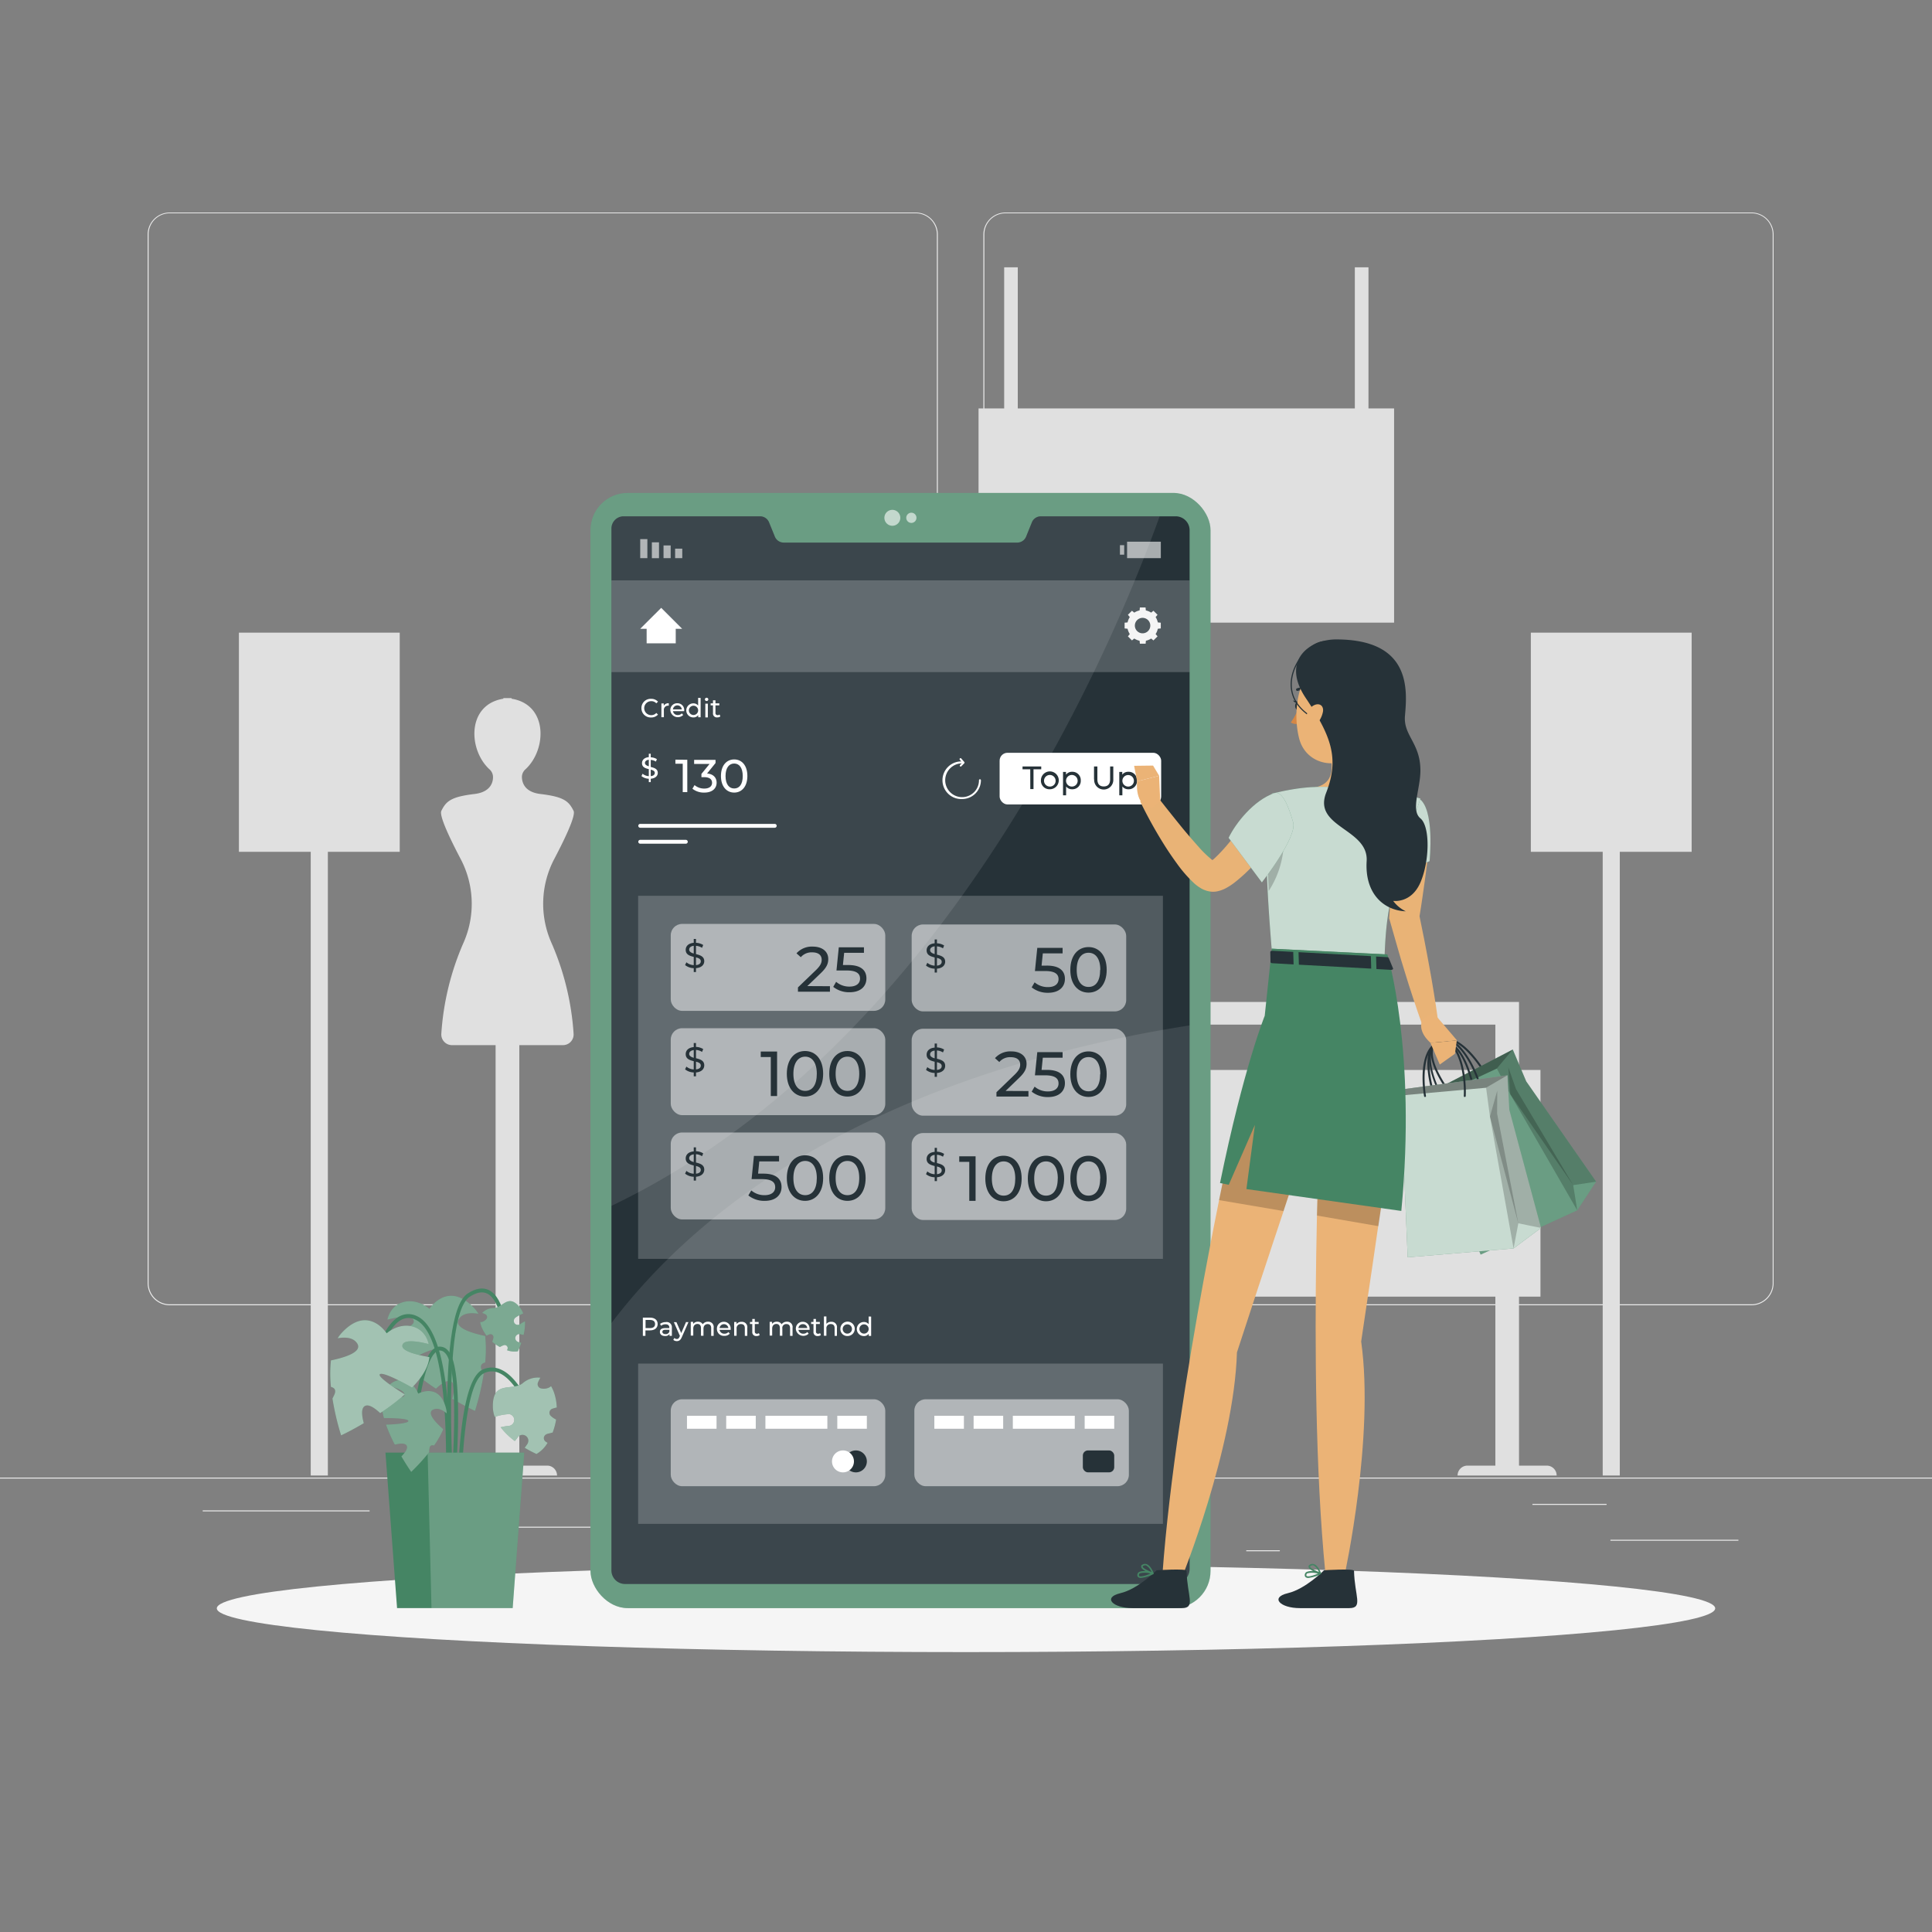 <svg xmlns="http://www.w3.org/2000/svg" viewBox="0 0 500 500"><rect x="0" y="0" width="500" height="500" fill="#808080" stroke="none"/><g id="freepik--background-complete--inject-17"><rect y="382.4" width="500" height="0.25" style="fill:#ebebeb"></rect><rect x="416.78" y="398.49" width="33.12" height="0.25" style="fill:#ebebeb"></rect><rect x="322.53" y="401.21" width="8.69" height="0.25" style="fill:#ebebeb"></rect><rect x="396.59" y="389.21" width="19.19" height="0.25" style="fill:#ebebeb"></rect><rect x="52.46" y="390.89" width="43.19" height="0.25" style="fill:#ebebeb"></rect><rect x="104.56" y="390.89" width="6.33" height="0.25" style="fill:#ebebeb"></rect><rect x="131.47" y="395.11" width="93.68" height="0.25" style="fill:#ebebeb"></rect><path d="M237,337.8H43.91a5.71,5.71,0,0,1-5.7-5.71V60.66A5.71,5.71,0,0,1,43.91,55H237a5.71,5.71,0,0,1,5.71,5.71V332.09A5.71,5.71,0,0,1,237,337.8ZM43.91,55.2a5.46,5.46,0,0,0-5.45,5.46V332.09a5.46,5.46,0,0,0,5.45,5.46H237a5.47,5.47,0,0,0,5.46-5.46V60.66A5.47,5.47,0,0,0,237,55.2Z" style="fill:#ebebeb"></path><path d="M453.31,337.8H260.21a5.72,5.72,0,0,1-5.71-5.71V60.66A5.72,5.72,0,0,1,260.21,55h193.1A5.71,5.71,0,0,1,459,60.66V332.09A5.71,5.71,0,0,1,453.31,337.8ZM260.21,55.2a5.47,5.47,0,0,0-5.46,5.46V332.09a5.47,5.47,0,0,0,5.46,5.46h193.1a5.47,5.47,0,0,0,5.46-5.46V60.66a5.47,5.47,0,0,0-5.46-5.46Z" style="fill:#ebebeb"></path><polygon points="103.45 163.73 61.83 163.73 61.83 220.45 80.42 220.45 80.42 381.86 84.85 381.86 84.85 220.45 103.45 220.45 103.45 163.73" style="fill:#e0e0e0"></polygon><path d="M143.44,222.31c2.9-5.52,5.6-11.25,5-12.46-1.22-2.46-2.44-3.64-8.55-4.36-4-.47-4.77-2.8-4.82-4.36a2.67,2.67,0,0,1,.88-2c5.6-5.1,5.91-16.79-3.56-18.3v-.16c-.31,0-.61,0-.91,0h-.3c-.3,0-.6,0-.91,0v.16c-9.47,1.51-9.16,13.2-3.56,18.3a2.67,2.67,0,0,1,.88,2c0,1.56-.82,3.89-4.82,4.36-6.11.72-7.33,1.9-8.55,4.36-.6,1.21,2.1,6.94,5,12.46a24.9,24.9,0,0,1,.82,21.48,69.86,69.86,0,0,0-5.83,23.81,2.76,2.76,0,0,0,2.77,2.88h11.28V379.3h-7.19a2.56,2.56,0,0,0-2.55,2.56h25.64a2.56,2.56,0,0,0-2.55-2.56H134.4V270.48h11.28a2.76,2.76,0,0,0,2.77-2.88,69.86,69.86,0,0,0-5.83-23.81A24.9,24.9,0,0,1,143.44,222.31Z" style="fill:#e0e0e0"></path><path d="M379.78,379.3a2.56,2.56,0,0,0-2.56,2.56h25.64a2.56,2.56,0,0,0-2.55-2.56h-7.19V335.57h5.55V276.91h-5.55v-17.6H224.91v17.6h-3.86v58.66h3.86V379.3h-7.18a2.56,2.56,0,0,0-2.56,2.56h25.64a2.56,2.56,0,0,0-2.55-2.56h-7.19V335.57H387V379.3ZM231.07,276.91V265.18H387v11.73Z" style="fill:#e0e0e0"></path><polygon points="437.8 163.73 396.18 163.73 396.18 220.45 414.78 220.45 414.78 381.86 419.2 381.86 419.2 220.45 437.8 220.45 437.8 163.73" style="fill:#e0e0e0"></polygon><polygon points="354.16 105.7 354.16 69.18 350.63 69.18 350.63 105.7 263.4 105.7 263.4 69.18 259.88 69.18 259.88 105.7 253.25 105.7 253.25 161.14 360.79 161.14 360.79 105.7 354.16 105.7" style="fill:#e0e0e0"></polygon></g><g id="freepik--Shadow--inject-17"><ellipse id="freepik--path--inject-17" cx="250" cy="416.24" rx="193.89" ry="11.32" style="fill:#f5f5f5"></ellipse></g><g id="freepik--Plant--inject-17"><path d="M107.08,341.89c.21,1.47-3.77,2.44-7,3,.26,2.67,2,5.37,4.49,7.89,3.09-1.74,7.49-4,8.3-3.48s-3.62,3.53-6.44,5.25a58,58,0,0,0,6.39,4.84c1.38-1.3,3-2.43,4-1.82s.73,2.64.24,4.42c3.36,2,5.87,3.15,5.87,3.15a67.5,67.5,0,0,0,2.24-9.53c-.17-.33-.34-.67-.49-1-.54-1.25,0-1.78.88-2a32.82,32.82,0,0,0,0-6.86c-3.79-.8-8.41-2.27-6.68-4.55,1-1.38,2.95-1.53,4.94-1.19a8.61,8.61,0,0,0-.94-1.28c-6.91-7.61-11.74,0-11.74,0-4-3.34-9.66-2.44-10.88,2.79C102.51,340.94,106.83,340.08,107.08,341.89Z" style="fill:#458564"></path><path d="M107.08,341.89c.21,1.47-3.77,2.44-7,3,.26,2.67,2,5.37,4.49,7.89,3.09-1.74,7.49-4,8.3-3.48s-3.62,3.53-6.44,5.25a58,58,0,0,0,6.39,4.84c1.38-1.3,3-2.43,4-1.82s.73,2.64.24,4.42c3.36,2,5.87,3.15,5.87,3.15a67.5,67.5,0,0,0,2.24-9.53c-.17-.33-.34-.67-.49-1-.54-1.25,0-1.78.88-2a32.82,32.82,0,0,0,0-6.86c-3.79-.8-8.41-2.27-6.68-4.55,1-1.38,2.95-1.53,4.94-1.19a8.61,8.61,0,0,0-.94-1.28c-6.91-7.61-11.74,0-11.74,0-4-3.34-9.66-2.44-10.88,2.79C102.51,340.94,106.83,340.08,107.08,341.89Z" style="fill:#fff;opacity:0.3;isolation:isolate"></path><path d="M115.71,397.88l-1-.08c.05-.52,4.1-51.53-7.35-56.34a3.88,3.88,0,0,0-3.47.09c-4.14,2.15-6.12,11.08-6.14,11.17l-1-.21c.09-.39,2.11-9.48,6.66-11.85a4.88,4.88,0,0,1,4.32-.12C119.86,345.63,115.89,395.75,115.71,397.88Z" style="fill:#458564"></path><path d="M117.15,396.77c-.2-2.29-4.87-56.27,3.87-62,2.09-1.38,4-1.67,5.55-.87,4.12,2.08,4.67,10.91,4.69,11.29l-1,.05c0-.08-.53-8.62-4.15-10.45-1.24-.62-2.77-.35-4.55.81-8.24,5.41-3.46,60.52-3.41,61.07Z" style="fill:#458564"></path><path d="M118.47,401.14c-.07-1.76-1.51-43.08,6.45-46.69a5.55,5.55,0,0,1,4.73,0c5.46,2.4,8.83,12.58,9,13l-1,.31c0-.1-3.37-10.18-8.42-12.4a4.56,4.56,0,0,0-3.92,0c-6.1,2.77-6.3,34-5.86,45.74Z" style="fill:#458564"></path><path d="M116.44,399.25l-1-.12c1.4-12.29,4.08-45.06-.3-49a1.72,1.72,0,0,0-1.79-.55c-2.93,1.13-4.72,11.78-5.16,15.79l-1-.11c.17-1.53,1.77-15.07,5.8-16.61a2.64,2.64,0,0,1,2.82.74C121.48,354.47,116.65,397.42,116.44,399.25Z" style="fill:#458564"></path><polygon points="99.76 375.94 135.68 375.94 132.68 416.18 102.76 416.18 99.76 375.94" style="fill:#458564"></polygon><polygon points="110.67 375.94 111.67 416.18 132.68 416.18 135.68 375.94 110.67 375.94" style="fill:#fff;opacity:0.2;isolation:isolate"></polygon><path d="M104.65,361.17c-.38,1-3.17.21-5.36-.57-.75,1.73-.58,4,.07,6.4,2.5,0,6,.08,6.31.7s-3.44.94-5.77,1a40.53,40.53,0,0,0,2.28,5.17c1.3-.32,2.68-.46,3.07.25s-.45,1.87-1.37,2.8c1.4,2.36,2.54,4,2.54,4a49.35,49.35,0,0,0,4.65-5.11c0-.27,0-.53.05-.81.1-.95.6-1.1,1.21-.9a22.78,22.78,0,0,0,2.39-4.22c-2.07-1.79-4.41-4.29-2.56-5.1,1.11-.49,2.34.07,3.45,1a5.81,5.81,0,0,0-.14-1.11c-1.65-7.07-7.24-4-7.24-4-1.33-3.44-5.12-4.82-7.67-2C102.15,359,105.11,360,104.65,361.17Z" style="fill:#458564"></path><path d="M104.65,361.17c-.38,1-3.17.21-5.36-.57-.75,1.73-.58,4,.07,6.4,2.5,0,6,.08,6.31.7s-3.44.94-5.77,1a40.53,40.53,0,0,0,2.28,5.17c1.3-.32,2.68-.46,3.07.25s-.45,1.87-1.37,2.8c1.4,2.36,2.54,4,2.54,4a49.35,49.35,0,0,0,4.65-5.11c0-.27,0-.53.05-.81.1-.95.6-1.1,1.21-.9a22.78,22.78,0,0,0,2.39-4.22c-2.07-1.79-4.41-4.29-2.56-5.1,1.11-.49,2.34.07,3.45,1a5.81,5.81,0,0,0-.14-1.11c-1.65-7.07-7.24-4-7.24-4-1.33-3.44-5.12-4.82-7.67-2C102.15,359,105.11,360,104.65,361.17Z" style="fill:#fff;opacity:0.3;isolation:isolate"></path><path d="M131.32,366a13.49,13.49,0,0,0-3.28.69,7.64,7.64,0,0,1-.48-2.38c-.23-7.25,5-4.19,7.7-6.32a5.93,5.93,0,0,1,4.58-1.44,11,11,0,0,0-.62,1.24,1.14,1.14,0,0,0,.88,1.55,3.26,3.26,0,0,0,2-.24,3.71,3.71,0,0,0,.52-.36,10,10,0,0,1,1,2.42,13.52,13.52,0,0,1,.47,3.1,10.37,10.37,0,0,0-1.21.34,1.12,1.12,0,0,0-.45,1.72,4.92,4.92,0,0,0,1.49,1.05,16.82,16.82,0,0,1-.91,3.4c-.12,0-.25,0-.37.06s-.52.12-.78.19a2.32,2.32,0,0,0-.44.16,1.15,1.15,0,0,0-.67.88,1.13,1.13,0,0,0,.42,1,6.1,6.1,0,0,0,.54.34,7.93,7.93,0,0,1-2.87,2.89,31.08,31.08,0,0,1-3.05-1.61c.22-.29.43-.58.63-.88a1.67,1.67,0,0,0,.31-1.14,1.54,1.54,0,0,0-.58-1,1.57,1.57,0,0,0-1.14-.31,1.53,1.53,0,0,0-1,.59c-.25.36-.51.69-.77,1a18.88,18.88,0,0,1-3.68-3.58l.11,0a11.74,11.74,0,0,1,2-.34,1.54,1.54,0,1,0-.4-3.05Z" style="fill:#458564"></path><path d="M131.32,366a13.49,13.49,0,0,0-3.28.69,7.64,7.64,0,0,1-.48-2.38c-.23-7.25,5-4.19,7.7-6.32a5.93,5.93,0,0,1,4.58-1.44,11,11,0,0,0-.62,1.24,1.14,1.14,0,0,0,.88,1.55,3.26,3.26,0,0,0,2-.24,3.71,3.71,0,0,0,.52-.36,10,10,0,0,1,1,2.42,13.52,13.52,0,0,1,.47,3.1,10.37,10.37,0,0,0-1.21.34,1.12,1.12,0,0,0-.45,1.72,4.92,4.92,0,0,0,1.49,1.05,16.82,16.82,0,0,1-.91,3.4c-.12,0-.25,0-.37.06s-.52.12-.78.19a2.32,2.32,0,0,0-.44.16,1.15,1.15,0,0,0-.67.88,1.13,1.13,0,0,0,.42,1,6.1,6.1,0,0,0,.54.34,7.93,7.93,0,0,1-2.87,2.89,31.08,31.08,0,0,1-3.05-1.61c.22-.29.43-.58.63-.88a1.67,1.67,0,0,0,.31-1.14,1.54,1.54,0,0,0-.58-1,1.57,1.57,0,0,0-1.14-.31,1.53,1.53,0,0,0-1,.59c-.25.36-.51.69-.77,1a18.88,18.88,0,0,1-3.68-3.58l.11,0a11.74,11.74,0,0,1,2-.34,1.54,1.54,0,1,0-.4-3.05Z" style="fill:#fff;opacity:0.5;isolation:isolate"></path><path d="M133.4,341a9.39,9.39,0,0,1,2-1.07,5.37,5.37,0,0,0-.79-1.47c-3.06-3.9-4.45,0-6.82.06a4.09,4.09,0,0,0-3,1.26,6.74,6.74,0,0,1,.87.38.79.79,0,0,1,.22,1.2,2.29,2.29,0,0,1-1.18.77,3,3,0,0,1-.43,0,6.76,6.76,0,0,0,.54,1.71,10,10,0,0,0,1.11,1.83,7.91,7.91,0,0,1,.79-.35.77.77,0,0,1,1,.7,3.5,3.5,0,0,1-.33,1.21,11.13,11.13,0,0,0,2,1.38l.22-.13c.16-.09.33-.17.49-.24l.3-.11a.76.76,0,0,1,.74.17.75.75,0,0,1,.24.73,2.47,2.47,0,0,1-.14.41,5.51,5.51,0,0,0,2.78.27,22.05,22.05,0,0,0,.9-2.19l-.72-.18a1.18,1.18,0,0,1-.66-.47,1,1,0,0,1-.15-.79,1.09,1.09,0,0,1,.47-.66,1,1,0,0,1,.79-.14l.86.21a13.14,13.14,0,0,0,.37-3.5l-.08,0a10,10,0,0,0-1.22.72,1.05,1.05,0,0,1-1.45-.32A1.08,1.08,0,0,1,133.4,341Z" style="fill:#458564"></path><path d="M133.4,341a9.39,9.39,0,0,1,2-1.07,5.37,5.37,0,0,0-.79-1.47c-3.06-3.9-4.45,0-6.82.06a4.09,4.09,0,0,0-3,1.26,6.74,6.74,0,0,1,.87.38.79.79,0,0,1,.22,1.2,2.29,2.29,0,0,1-1.18.77,3,3,0,0,1-.43,0,6.76,6.76,0,0,0,.54,1.71,10,10,0,0,0,1.11,1.83,7.91,7.91,0,0,1,.79-.35.77.77,0,0,1,1,.7,3.5,3.5,0,0,1-.33,1.21,11.13,11.13,0,0,0,2,1.38l.22-.13c.16-.09.33-.17.49-.24l.3-.11a.76.76,0,0,1,.74.17.75.75,0,0,1,.24.73,2.47,2.47,0,0,1-.14.41,5.51,5.51,0,0,0,2.78.27,22.05,22.05,0,0,0,.9-2.19l-.72-.18a1.18,1.18,0,0,1-.66-.47,1,1,0,0,1-.15-.79,1.09,1.09,0,0,1,.47-.66,1,1,0,0,1,.79-.14l.86.21a13.14,13.14,0,0,0,.37-3.5l-.08,0a10,10,0,0,0-1.22.72,1.05,1.05,0,0,1-1.45-.32A1.08,1.08,0,0,1,133.4,341Z" style="fill:#fff;opacity:0.3;isolation:isolate"></path><path d="M104.13,348.22c-.21,1.47,3.77,2.43,7,3-.26,2.67-2,5.36-4.49,7.88-3.09-1.74-7.49-4-8.3-3.47s3.62,3.53,6.44,5.24a57.06,57.06,0,0,1-6.39,4.84c-1.38-1.29-3-2.43-4-1.81s-.73,2.63-.24,4.42c-3.36,2-5.87,3.15-5.87,3.15a67.94,67.94,0,0,1-2.24-9.53c.17-.34.34-.68.49-1,.54-1.25,0-1.79-.88-2a32.91,32.91,0,0,1,0-6.87c3.8-.79,8.41-2.27,6.68-4.55-1-1.37-3-1.53-4.94-1.18a8.61,8.61,0,0,1,.94-1.28c6.92-7.62,11.74,0,11.74,0,4-3.35,9.66-2.44,10.88,2.79C108.7,347.26,104.39,346.4,104.13,348.22Z" style="fill:#458564"></path><path d="M104.13,348.22c-.21,1.47,3.77,2.43,7,3-.26,2.67-2,5.36-4.49,7.88-3.09-1.74-7.49-4-8.3-3.47s3.62,3.53,6.44,5.24a57.06,57.06,0,0,1-6.39,4.84c-1.38-1.29-3-2.43-4-1.81s-.73,2.63-.24,4.42c-3.36,2-5.87,3.15-5.87,3.15a67.94,67.94,0,0,1-2.24-9.53c.17-.34.34-.68.49-1,.54-1.25,0-1.79-.88-2a32.91,32.91,0,0,1,0-6.87c3.8-.79,8.41-2.27,6.68-4.55-1-1.37-3-1.53-4.94-1.18a8.61,8.61,0,0,1,.94-1.28c6.92-7.62,11.74,0,11.74,0,4-3.35,9.66-2.44,10.88,2.79C108.7,347.26,104.39,346.4,104.13,348.22Z" style="fill:#fff;opacity:0.5;isolation:isolate"></path></g><g id="freepik--Device--inject-17"><rect x="152.82" y="127.57" width="160.46" height="288.61" rx="9.61" style="fill:#458564"></rect><rect x="152.82" y="127.57" width="160.46" height="288.61" rx="9.61" style="fill:#fff;opacity:0.2;isolation:isolate"></rect><path d="M307.87,137.24V406a3.94,3.94,0,0,1-4,3.93H161.8a3.51,3.51,0,0,1-3.56-3.6V136.92a3.17,3.17,0,0,1,3-3.3h35.52a2.51,2.51,0,0,1,2.29,1.6l1.47,3.62a2.48,2.48,0,0,0,2.28,1.58h60.48a2.47,2.47,0,0,0,2.28-1.56l1.47-3.64a2.51,2.51,0,0,1,2.29-1.6h35A3.6,3.6,0,0,1,307.87,137.24Z" style="fill:#263238"></path><path d="M300.12,133.62C286.88,170.29,243.81,271,158.24,312.08V136.92a3.17,3.17,0,0,1,3-3.3h35.52a2.51,2.51,0,0,1,2.29,1.6l1.47,3.62a2.48,2.48,0,0,0,2.28,1.58h60.48a2.47,2.47,0,0,0,2.28-1.56l1.47-3.64a2.51,2.51,0,0,1,2.29-1.6Z" style="fill:#fff;opacity:0.1"></path><path d="M307.87,265.38V406a3.94,3.94,0,0,1-4,3.93H161.8a3.51,3.51,0,0,1-3.56-3.6V342.41C197.77,290.37,265.7,271.93,307.87,265.38Z" style="fill:#fff;opacity:0.1"></path><path d="M233,134a2.06,2.06,0,1,1-2.06-2.05A2.06,2.06,0,0,1,233,134Z" style="fill:#fff;opacity:0.6;isolation:isolate"></path><path d="M237.18,134a1.32,1.32,0,1,1-1.31-1.31A1.32,1.32,0,0,1,237.18,134Z" style="fill:#fff;opacity:0.6;isolation:isolate"></path><rect x="174.73" y="141.99" width="1.85" height="2.46" transform="translate(351.3 286.44) rotate(180)" style="fill:#fff;opacity:0.6;isolation:isolate"></rect><rect x="171.71" y="141.17" width="1.85" height="3.29" transform="translate(345.28 285.62) rotate(180)" style="fill:#fff;opacity:0.6;isolation:isolate"></rect><rect x="168.7" y="140.34" width="1.85" height="4.11" transform="translate(339.25 284.8) rotate(180)" style="fill:#fff;opacity:0.6;isolation:isolate"></rect><rect x="165.69" y="139.52" width="1.85" height="4.93" transform="translate(333.23 283.97) rotate(180)" style="fill:#fff;opacity:0.6;isolation:isolate"></rect><rect x="289.84" y="141.09" width="1.1" height="2.46" style="fill:#fff;opacity:0.6;isolation:isolate"></rect><rect x="291.68" y="140.19" width="8.73" height="4.26" transform="translate(592.1 284.64) rotate(180)" style="fill:#fff;opacity:0.6;isolation:isolate"></rect><path d="M166,183.27a2.38,2.38,0,0,1,2.5-2.41,2.34,2.34,0,0,1,1.79.73l-.44.43a1.7,1.7,0,0,0-1.32-.56,1.81,1.81,0,1,0,0,3.62,1.71,1.71,0,0,0,1.32-.57l.44.43a2.35,2.35,0,0,1-1.8.74A2.39,2.39,0,0,1,166,183.27Z" style="fill:#fff"></path><path d="M173.08,182v.63h-.14a1.07,1.07,0,0,0-1.13,1.21v1.77h-.64v-3.56h.61v.59A1.38,1.38,0,0,1,173.08,182Z" style="fill:#fff"></path><path d="M177.05,184.05h-2.89a1.21,1.21,0,0,0,1.29,1,1.32,1.32,0,0,0,1-.43l.36.41a1.95,1.95,0,0,1-3.33-1.24A1.75,1.75,0,0,1,175.3,182a1.73,1.73,0,0,1,1.77,1.84A1.37,1.37,0,0,1,177.05,184.05Zm-2.89-.46h2.29a1.15,1.15,0,0,0-2.29,0Z" style="fill:#fff"></path><path d="M181.32,180.63v5h-.62v-.56a1.5,1.5,0,0,1-1.27.6,1.82,1.82,0,0,1,0-3.64,1.53,1.53,0,0,1,1.25.57v-2Zm-.64,3.21a1.2,1.2,0,1,0-2.4,0,1.2,1.2,0,1,0,2.4,0Z" style="fill:#fff"></path><path d="M182.43,181a.43.43,0,0,1,.44-.42.42.42,0,0,1,.44.41.43.43,0,0,1-.44.43A.42.42,0,0,1,182.43,181Zm.11,1.11h.65v3.56h-.65Z" style="fill:#fff"></path><path d="M186.43,185.41a1.22,1.22,0,0,1-.78.25,1,1,0,0,1-1.13-1.11v-2h-.61v-.53h.61v-.78h.64v.78h1v.53h-1v1.93a.53.53,0,0,0,.56.6.78.78,0,0,0,.5-.17Z" style="fill:#fff"></path><rect x="258.7" y="194.82" width="41.81" height="13.37" rx="2.04" style="fill:#fff"></rect><path d="M266.63,199.09h-2v-.73h4.84v.73h-2v5.12h-.83Z" style="fill:#263238"></path><path d="M269.39,202a2.31,2.31,0,1,1,2.31,2.26A2.2,2.2,0,0,1,269.39,202Zm3.8,0a1.5,1.5,0,1,0-1.49,1.56A1.46,1.46,0,0,0,273.19,202Z" style="fill:#263238"></path><path d="M279.7,202a2.15,2.15,0,0,1-2.24,2.26,1.89,1.89,0,0,1-1.55-.72v2.29h-.8v-6.05h.77v.7a1.9,1.9,0,0,1,1.58-.74A2.15,2.15,0,0,1,279.7,202Zm-.81,0a1.5,1.5,0,1,0-1.5,1.56A1.47,1.47,0,0,0,278.89,202Z" style="fill:#263238"></path><path d="M283.13,201.69v-3.33H284v3.29c0,1.3.6,1.88,1.65,1.88s1.65-.58,1.65-1.88v-3.29h.82v3.33a2.48,2.48,0,1,1-4.95,0Z" style="fill:#263238"></path><path d="M294.26,202a2.15,2.15,0,0,1-2.24,2.26,1.89,1.89,0,0,1-1.55-.72v2.29h-.8v-6.05h.77v.7a1.9,1.9,0,0,1,1.58-.74A2.15,2.15,0,0,1,294.26,202Zm-.81,0a1.49,1.49,0,1,0-1.5,1.56A1.47,1.47,0,0,0,293.45,202Z" style="fill:#263238"></path><path d="M200.5,214.22H165.69a.5.5,0,0,1-.5-.5.5.5,0,0,1,.5-.5H200.5a.5.5,0,0,1,.5.5A.5.5,0,0,1,200.5,214.22Z" style="fill:#fff"></path><path d="M177.49,218.35h-11.8a.5.5,0,0,1-.5-.5.5.5,0,0,1,.5-.5h11.8a.5.5,0,0,1,.5.5A.5.5,0,0,1,177.49,218.35Z" style="fill:#fff"></path><rect x="158.24" y="150.2" width="149.63" height="23.74" style="fill:#fff;opacity:0.2"></rect><path d="M177.87,196.63V205h-1.18v-7.35h-1.9v-1.05Z" style="fill:#fff"></path><path d="M185.46,202.56c0,1.41-1.05,2.56-3.18,2.56a4.71,4.71,0,0,1-3.08-1l.55-.94a3.81,3.81,0,0,0,2.53.9c1.26,0,2-.58,2-1.49s-.64-1.46-2.08-1.46h-.67v-.84l2.11-2.59h-4v-1.05h5.54v.82l-2.19,2.71C184.61,200.31,185.46,201.26,185.46,202.56Z" style="fill:#fff"></path><path d="M186.58,200.83c0-2.73,1.46-4.29,3.43-4.29s3.41,1.56,3.41,4.29-1.46,4.29-3.41,4.29S186.58,203.56,186.58,200.83Zm5.64,0c0-2.15-.91-3.23-2.21-3.23s-2.24,1.08-2.24,3.23.92,3.23,2.24,3.23S192.22,203,192.22,200.83Z" style="fill:#fff"></path><path d="M168.41,201.54v.88h-.5v-.88a3.17,3.17,0,0,1-1.9-.69l.29-.61a2.72,2.72,0,0,0,1.61.63v-1.82c-.86-.21-1.76-.48-1.76-1.55,0-.77.55-1.44,1.76-1.55v-.89h.5V196a3.1,3.1,0,0,1,1.59.47l-.25.63a2.91,2.91,0,0,0-1.34-.44v1.83c.88.22,1.82.47,1.82,1.55C170.23,200.76,169.65,201.43,168.41,201.54Zm-.5-3.23v-1.69c-.69.09-1,.44-1,.85S167.35,198.16,167.91,198.31Zm1.55,1.72c0-.5-.47-.69-1.05-.85v1.68C169.14,200.79,169.46,200.46,169.46,200Z" style="fill:#fff"></path><path d="M249,206.79a4.87,4.87,0,1,1,0-9.73.25.25,0,0,1,0,.5,4.37,4.37,0,1,0,4.36,4.36.25.25,0,1,1,.5,0A4.87,4.87,0,0,1,249,206.79Z" style="fill:#fff"></path><path d="M248.64,198.39a.26.26,0,0,1-.18-.07.26.26,0,0,1,0-.35l.59-.59-.64-.74a.26.26,0,0,1,0-.36.25.25,0,0,1,.35,0l.79.92a.25.25,0,0,1,0,.34l-.74.75A.26.26,0,0,1,248.64,198.39Z" style="fill:#fff"></path><rect x="165.15" y="231.83" width="135.81" height="93.96" style="fill:#fff;opacity:0.2"></rect><path d="M297.92,165.25l.59.49,1.06-1.05-.5-.6a3.87,3.87,0,0,0,.57-1.37l.77-.08v-1.49l-.77-.07a4,4,0,0,0-.57-1.38l.5-.59-1.06-1.05-.59.49a4,4,0,0,0-1.38-.57l-.07-.77H295l-.08.77a3.87,3.87,0,0,0-1.37.57l-.6-.49-1.05,1.05.49.59a4,4,0,0,0-.57,1.38l-.77.07v1.49l.77.08a3.87,3.87,0,0,0,.57,1.37l-.49.6,1.05,1.05.6-.49a3.87,3.87,0,0,0,1.37.57l.08.77h1.49l.07-.77A4,4,0,0,0,297.92,165.25Zm-4.22-3.35a2,2,0,1,1,2,2A2,2,0,0,1,293.7,161.9Z" style="fill:#f5f5f5"></path><polygon points="176.54 162.73 171.12 157.31 165.69 162.73 167.35 162.73 167.35 166.49 174.88 166.49 174.88 162.73 176.54 162.73" style="fill:#fff"></polygon><rect x="173.59" y="266.1" width="55.52" height="22.5" rx="2.94" style="fill:#fff;opacity:0.5"></rect><path d="M201.11,272.13v11.52h-1.63V273.56h-2.6v-1.43Z" style="fill:#263238"></path><path d="M203.63,277.89c0-3.75,2-5.89,4.71-5.89s4.69,2.14,4.69,5.89-2,5.9-4.69,5.9S203.63,281.65,203.63,277.89Zm7.76,0c0-2.95-1.26-4.43-3-4.43s-3.06,1.48-3.06,4.43,1.25,4.43,3.06,4.43S211.39,280.84,211.39,277.89Z" style="fill:#263238"></path><path d="M214.61,277.89c0-3.75,2-5.89,4.71-5.89s4.7,2.14,4.7,5.89-2,5.9-4.7,5.9S214.61,281.65,214.61,277.89Zm7.76,0c0-2.95-1.25-4.43-3.05-4.43s-3.06,1.48-3.06,4.43,1.25,4.43,3.06,4.43S222.37,280.84,222.37,277.89Z" style="fill:#263238"></path><path d="M180.12,277.55v1h-.58v-1a3.75,3.75,0,0,1-2.24-.8l.34-.72a3.2,3.2,0,0,0,1.9.74v-2.14c-1-.25-2.08-.57-2.08-1.82,0-.91.65-1.7,2.08-1.82v-1.05h.58v1a3.74,3.74,0,0,1,1.87.56l-.3.74a3.29,3.29,0,0,0-1.57-.52v2.15c1,.25,2.14.56,2.14,1.82C182.26,276.64,181.58,277.43,180.12,277.55Zm-.58-3.79v-2c-.82.1-1.18.52-1.18,1S178.87,273.58,179.54,273.76Zm1.82,2c0-.59-.56-.82-1.24-1v2C181,276.67,181.36,276.28,181.36,275.78Z" style="fill:#263238"></path><rect x="235.94" y="266.24" width="55.52" height="22.5" rx="2.94" style="fill:#fff;opacity:0.5"></rect><path d="M266.16,282.36v1.43h-8.28v-1.12l4.69-4.53c1.22-1.18,1.45-1.91,1.45-2.63,0-1.19-.84-1.91-2.45-1.91a3.61,3.61,0,0,0-2.95,1.25l-1.12-1a5.3,5.3,0,0,1,4.22-1.75c2.4,0,3.95,1.24,3.95,3.21,0,1.12-.33,2.13-1.9,3.62l-3.52,3.4Z" style="fill:#263238"></path><path d="M275.6,280.33c0,2-1.42,3.59-4.37,3.59a6.62,6.62,0,0,1-4.23-1.4l.76-1.3a5.15,5.15,0,0,0,3.46,1.24c1.74,0,2.73-.81,2.73-2.06s-.82-2.11-3.49-2.11h-2.62l.61-6H275v1.44h-5.12l-.32,3.16h1.29C274.25,276.86,275.6,278.29,275.6,280.33Z" style="fill:#263238"></path><path d="M277,278c0-3.76,2-5.9,4.71-5.9s4.7,2.14,4.7,5.9-2,5.89-4.7,5.89S277,281.78,277,278Zm7.76,0c0-2.95-1.25-4.43-3.05-4.43s-3.06,1.48-3.06,4.43,1.25,4.43,3.06,4.43S284.72,281,284.72,278Z" style="fill:#263238"></path><path d="M242.48,277.68v1h-.59v-1a3.63,3.63,0,0,1-2.24-.8l.34-.71a3.2,3.2,0,0,0,1.9.73v-2.13c-1-.25-2.08-.57-2.08-1.82,0-.92.65-1.71,2.08-1.83v-1.05h.59v1a3.74,3.74,0,0,1,1.86.56l-.3.74a3.27,3.27,0,0,0-1.56-.51V274c1,.26,2.13.56,2.13,1.82C244.61,276.77,243.93,277.56,242.48,277.68Zm-.59-3.79v-2c-.82.1-1.18.51-1.18,1S241.22,273.72,241.89,273.89Zm1.82,2c0-.59-.55-.82-1.23-1v2C243.33,276.81,243.71,276.41,243.71,275.92Z" style="fill:#263238"></path><rect x="173.59" y="293.09" width="55.52" height="22.5" rx="2.94" style="fill:#fff;opacity:0.5"></rect><path d="M202.26,307.19c0,2-1.41,3.59-4.36,3.59a6.62,6.62,0,0,1-4.23-1.4l.76-1.3a5.17,5.17,0,0,0,3.45,1.23c1.75,0,2.74-.81,2.74-2.06s-.83-2.1-3.49-2.1h-2.62l.61-6h6.5v1.43H196.5l-.31,3.16h1.28C200.91,303.71,202.26,305.15,202.26,307.19Z" style="fill:#263238"></path><path d="M203.63,304.88c0-3.75,2-5.89,4.71-5.89s4.69,2.14,4.69,5.89-2,5.9-4.69,5.9S203.63,308.64,203.63,304.88Zm7.76,0c0-2.95-1.26-4.43-3-4.43s-3.06,1.48-3.06,4.43,1.25,4.43,3.06,4.43S211.39,307.83,211.39,304.88Z" style="fill:#263238"></path><path d="M214.61,304.88c0-3.75,2-5.89,4.71-5.89s4.7,2.14,4.7,5.89-2,5.9-4.7,5.9S214.61,308.64,214.61,304.88Zm7.76,0c0-2.95-1.25-4.43-3.05-4.43s-3.06,1.48-3.06,4.43,1.25,4.43,3.06,4.43S222.37,307.83,222.37,304.88Z" style="fill:#263238"></path><path d="M180.12,304.54v1h-.58v-1a3.75,3.75,0,0,1-2.24-.8l.34-.72a3.2,3.2,0,0,0,1.9.74v-2.14c-1-.25-2.08-.57-2.08-1.82,0-.91.65-1.7,2.08-1.82v-1.05h.58v1a3.74,3.74,0,0,1,1.87.56l-.3.74a3.29,3.29,0,0,0-1.57-.52v2.15c1,.25,2.14.56,2.14,1.82C182.26,303.63,181.58,304.42,180.12,304.54Zm-.58-3.79v-2c-.82.1-1.18.52-1.18,1S178.87,300.57,179.54,300.75Zm1.82,2c0-.59-.56-.82-1.24-1v2C181,303.67,181.36,303.27,181.36,302.77Z" style="fill:#263238"></path><rect x="235.94" y="293.23" width="55.52" height="22.5" rx="2.94" style="fill:#fff;opacity:0.5"></rect><path d="M252.48,299.25v11.53h-1.63V300.69h-2.6v-1.44Z" style="fill:#263238"></path><path d="M255,305c0-3.76,2-5.9,4.71-5.9s4.69,2.14,4.69,5.9-2,5.89-4.69,5.89S255,308.77,255,305Zm7.75,0c0-2.95-1.25-4.43-3-4.43s-3.06,1.48-3.06,4.43,1.25,4.43,3.06,4.43S262.75,308,262.75,305Z" style="fill:#263238"></path><path d="M266,305c0-3.76,2-5.9,4.71-5.9s4.69,2.14,4.69,5.9-2,5.89-4.69,5.89S266,308.77,266,305Zm7.76,0c0-2.95-1.25-4.43-3.05-4.43s-3.06,1.48-3.06,4.43,1.25,4.43,3.06,4.43S273.74,308,273.74,305Z" style="fill:#263238"></path><path d="M277,305c0-3.76,2-5.9,4.7-5.9s4.7,2.14,4.7,5.9-2,5.89-4.7,5.89S277,308.77,277,305Zm7.75,0c0-2.95-1.25-4.43-3.05-4.43s-3.06,1.48-3.06,4.43,1.25,4.43,3.06,4.43S284.72,308,284.72,305Z" style="fill:#263238"></path><path d="M242.48,304.67v1h-.59v-1a3.63,3.63,0,0,1-2.24-.8l.34-.71a3.2,3.2,0,0,0,1.9.73v-2.13c-1-.25-2.08-.57-2.08-1.82,0-.92.65-1.71,2.08-1.83v-1.05h.59v1a3.64,3.64,0,0,1,1.86.57l-.3.73a3.27,3.27,0,0,0-1.56-.51V301c1,.26,2.13.56,2.13,1.82C244.61,303.76,243.93,304.55,242.48,304.67Zm-.59-3.79v-2c-.82.1-1.18.51-1.18,1S241.22,300.71,241.89,300.88Zm1.82,2c0-.59-.55-.82-1.23-1v2C243.33,303.8,243.71,303.4,243.71,302.91Z" style="fill:#263238"></path><rect x="173.59" y="239.11" width="55.52" height="22.5" rx="2.94" style="fill:#fff;opacity:0.5"></rect><path d="M214.79,255.23v1.43h-8.28v-1.12l4.7-4.52c1.21-1.19,1.44-1.91,1.44-2.64,0-1.18-.84-1.91-2.45-1.91a3.65,3.65,0,0,0-2.95,1.25l-1.12-1a5.33,5.33,0,0,1,4.22-1.74c2.4,0,4,1.23,4,3.21,0,1.12-.33,2.12-1.89,3.62l-3.53,3.39Z" style="fill:#263238"></path><path d="M224.23,253.21c0,2-1.42,3.58-4.36,3.58a6.59,6.59,0,0,1-4.23-1.39l.75-1.31a5.17,5.17,0,0,0,3.46,1.24c1.75,0,2.73-.81,2.73-2.06s-.82-2.11-3.49-2.11h-2.61l.6-6h6.51v1.43h-5.12l-.32,3.16h1.29C222.88,249.73,224.23,251.16,224.23,253.21Z" style="fill:#263238"></path><path d="M180.12,250.56v1h-.58v-1a3.75,3.75,0,0,1-2.24-.8l.34-.72a3.27,3.27,0,0,0,1.9.74v-2.14c-1-.25-2.08-.57-2.08-1.82,0-.91.65-1.7,2.08-1.82V243h.58v1a3.74,3.74,0,0,1,1.87.56l-.3.74a3.29,3.29,0,0,0-1.57-.52v2.14c1,.26,2.14.57,2.14,1.83C182.26,249.65,181.58,250.44,180.12,250.56Zm-.58-3.79v-2c-.82.1-1.18.51-1.18,1S178.87,246.59,179.54,246.77Zm1.82,2c0-.59-.56-.82-1.24-1v2C181,249.68,181.36,249.29,181.36,248.79Z" style="fill:#263238"></path><rect x="235.94" y="239.25" width="55.52" height="22.5" rx="2.94" style="fill:#fff;opacity:0.5"></rect><path d="M275.6,253.34c0,2-1.42,3.59-4.37,3.59a6.62,6.62,0,0,1-4.23-1.4l.76-1.3a5.2,5.2,0,0,0,3.46,1.23c1.74,0,2.73-.8,2.73-2.05s-.82-2.11-3.49-2.11h-2.62l.61-6H275v1.44h-5.12l-.32,3.16h1.29C274.25,249.87,275.6,251.3,275.6,253.34Z" style="fill:#263238"></path><path d="M277,251c0-3.76,2-5.9,4.71-5.9s4.7,2.14,4.7,5.9-2,5.89-4.7,5.89S277,254.79,277,251Zm7.76,0c0-2.95-1.25-4.43-3.05-4.43s-3.06,1.48-3.06,4.43,1.25,4.42,3.06,4.42S284.72,254,284.72,251Z" style="fill:#263238"></path><path d="M242.48,250.69v1h-.59v-1a3.69,3.69,0,0,1-2.24-.8l.34-.72a3.2,3.2,0,0,0,1.9.74v-2.13c-1-.25-2.08-.57-2.08-1.83,0-.91.65-1.7,2.08-1.82v-1h.59v1a3.74,3.74,0,0,1,1.86.56l-.3.74a3.27,3.27,0,0,0-1.56-.51v2.14c1,.26,2.13.56,2.13,1.82C244.61,249.78,243.93,250.57,242.48,250.69Zm-.59-3.79v-2c-.82.11-1.18.52-1.18,1S241.22,246.73,241.89,246.9Zm1.82,2c0-.59-.55-.82-1.23-1v2C243.33,249.82,243.71,249.42,243.71,248.93Z" style="fill:#263238"></path><path d="M170.2,342.66c0,1-.74,1.64-2,1.64h-1.16v1.42h-.67V341h1.83C169.46,341,170.2,341.63,170.2,342.66Zm-.67,0c0-.68-.45-1.06-1.32-1.06h-1.14v2.11h1.14C169.08,343.71,169.53,343.33,169.53,342.66Z" style="fill:#fff"></path><path d="M173.88,343.57v2.15h-.61v-.47a1.3,1.3,0,0,1-1.17.51c-.81,0-1.32-.43-1.32-1.05s.37-1,1.44-1h1v-.13c0-.54-.32-.86-1-.86a1.8,1.8,0,0,0-1.13.39l-.27-.49a2.42,2.42,0,0,1,1.48-.46A1.33,1.33,0,0,1,173.88,343.57Zm-.64,1.06v-.49h-1c-.64,0-.82.24-.82.55s.3.58.79.58A1,1,0,0,0,173.24,344.63Z" style="fill:#fff"></path><path d="M178.17,342.16l-1.73,3.92c-.32.75-.73,1-1.27,1a1.31,1.31,0,0,1-.92-.33l.28-.49a.89.89,0,0,0,.64.27c.31,0,.5-.14.68-.55l.11-.25-1.57-3.56h.67L176.3,345l1.24-2.85Z" style="fill:#fff"></path><path d="M184.69,343.67v2.05h-.64v-2c0-.71-.34-1.05-.92-1.05s-1.07.41-1.07,1.19v1.83h-.65v-2c0-.71-.34-1.05-.92-1.05s-1.07.41-1.07,1.19v1.83h-.65v-3.56h.62v.53a1.46,1.46,0,0,1,1.23-.57,1.32,1.32,0,0,1,1.24.66,1.62,1.62,0,0,1,1.37-.66A1.37,1.37,0,0,1,184.69,343.67Z" style="fill:#fff"></path><path d="M189.11,344.16h-2.89a1.21,1.21,0,0,0,1.29,1,1.32,1.32,0,0,0,1-.43l.36.42a1.83,1.83,0,0,1-1.41.57,1.79,1.79,0,0,1-1.92-1.82,1.75,1.75,0,0,1,1.79-1.82,1.72,1.72,0,0,1,1.76,1.84A1.48,1.48,0,0,1,189.11,344.16Zm-2.89-.47h2.28a1.15,1.15,0,0,0-2.28,0Z" style="fill:#fff"></path><path d="M193.4,343.67v2.05h-.64v-2c0-.71-.35-1.05-1-1.05a1.06,1.06,0,0,0-1.13,1.19v1.83H190v-3.56h.62v.54a1.51,1.51,0,0,1,1.28-.58A1.38,1.38,0,0,1,193.4,343.67Z" style="fill:#fff"></path><path d="M196.6,345.51a1.2,1.2,0,0,1-.78.25,1,1,0,0,1-1.13-1.11v-2h-.6v-.53h.6v-.78h.65v.78h1v.53h-1v1.93a.53.53,0,0,0,.56.6.8.8,0,0,0,.5-.17Z" style="fill:#fff"></path><path d="M205.11,343.67v2.05h-.64v-2c0-.71-.34-1.05-.93-1.05a1,1,0,0,0-1.07,1.19v1.83h-.64v-2c0-.71-.34-1.05-.92-1.05s-1.07.41-1.07,1.19v1.83h-.65v-3.56h.62v.53a1.45,1.45,0,0,1,1.23-.57,1.33,1.33,0,0,1,1.24.66,1.62,1.62,0,0,1,1.37-.66A1.37,1.37,0,0,1,205.11,343.67Z" style="fill:#fff"></path><path d="M209.53,344.16h-2.9a1.22,1.22,0,0,0,1.3,1,1.35,1.35,0,0,0,1-.43l.35.42a1.95,1.95,0,0,1-3.32-1.25,1.75,1.75,0,0,1,1.79-1.82,1.72,1.72,0,0,1,1.76,1.84A1.48,1.48,0,0,1,209.53,344.16Zm-2.9-.47h2.29a1.1,1.1,0,0,0-1.14-1A1.12,1.12,0,0,0,206.63,343.69Z" style="fill:#fff"></path><path d="M212.44,345.51a1.22,1.22,0,0,1-.78.25,1,1,0,0,1-1.13-1.11v-2h-.61v-.53h.61v-.78h.64v.78h1v.53h-1v1.93a.53.53,0,0,0,.56.6.82.82,0,0,0,.51-.17Z" style="fill:#fff"></path><path d="M216.6,343.67v2.05H216v-2c0-.71-.35-1.05-1-1.05a1.06,1.06,0,0,0-1.13,1.19v1.83h-.64v-5h.64v1.93a1.57,1.57,0,0,1,1.26-.54A1.38,1.38,0,0,1,216.6,343.67Z" style="fill:#fff"></path><path d="M217.49,343.94a1.86,1.86,0,1,1,1.86,1.82A1.78,1.78,0,0,1,217.49,343.94Zm3,0a1.2,1.2,0,1,0-2.4,0,1.2,1.2,0,1,0,2.4,0Z" style="fill:#fff"></path><path d="M225.45,340.73v5h-.62v-.56a1.5,1.5,0,0,1-1.27.6,1.82,1.82,0,0,1,0-3.64,1.51,1.51,0,0,1,1.25.58v-2Zm-.64,3.21a1.2,1.2,0,1,0-2.4,0,1.2,1.2,0,1,0,2.4,0Z" style="fill:#fff"></path><rect x="165.15" y="352.9" width="135.81" height="41.47" style="fill:#fff;opacity:0.2"></rect><rect x="173.59" y="362.13" width="55.52" height="22.5" rx="2.94" style="fill:#fff;opacity:0.5"></rect><rect x="177.79" y="366.4" width="7.65" height="3.36" style="fill:#fff"></rect><rect x="187.94" y="366.4" width="7.65" height="3.36" style="fill:#fff"></rect><rect x="216.69" y="366.4" width="7.65" height="3.36" style="fill:#fff"></rect><rect x="198.09" y="366.4" width="16.03" height="3.36" style="fill:#fff"></rect><path d="M224.34,378.2a2.84,2.84,0,1,1-2.84-2.83A2.84,2.84,0,0,1,224.34,378.2Z" style="fill:#263238"></path><path d="M221,378.2a2.84,2.84,0,1,1-2.84-2.83A2.84,2.84,0,0,1,221,378.2Z" style="fill:#fff"></path><rect x="236.63" y="362.13" width="55.52" height="22.5" rx="2.94" style="fill:#fff;opacity:0.5"></rect><rect x="241.81" y="366.4" width="7.65" height="3.36" style="fill:#fff"></rect><rect x="251.97" y="366.4" width="7.65" height="3.36" style="fill:#fff"></rect><rect x="280.71" y="366.4" width="7.65" height="3.36" style="fill:#fff"></rect><rect x="262.12" y="366.4" width="16.03" height="3.36" style="fill:#fff"></rect><rect x="280.24" y="375.37" width="8.12" height="5.67" rx="1.32" style="fill:#263238"></rect></g><g id="freepik--Character--inject-17"><path d="M374.9,282.63a.27.27,0,0,1-.2-.09c-.21-.29-5.27-7.08-4.27-11.15a3.41,3.41,0,0,1,1.95-2.34c5.61-2.68,12,8.28,12.28,8.75a.25.25,0,0,1-.44.25c-.06-.11-6.42-11-11.63-8.55a2.88,2.88,0,0,0-1.67,2c-.95,3.84,4.13,10.66,4.18,10.72a.24.24,0,0,1-.05.35A.21.21,0,0,1,374.9,282.63Z" style="fill:#263238"></path><polygon points="366.73 284.5 391.5 271.62 394.98 279.86 413.07 305.82 408.19 313.23 383.19 324.69 370.24 293.06 365.46 286.76 366.73 284.5" style="fill:#458564"></polygon><polygon points="366.73 284.5 391.5 271.62 394.98 279.86 413.07 305.82 408.19 313.23 383.19 324.69 370.24 293.06 365.46 286.76 366.73 284.5" style="fill:#fff;opacity:0.2"></polygon><polygon points="365.46 286.76 387.39 276.53 391.5 271.62 366.73 284.5 365.46 286.76" style="opacity:0.4;isolation:isolate"></polygon><polygon points="387.39 276.53 390.86 283.2 408.19 313.23 407.14 306.71 413.07 305.82 394.98 279.86 391.5 271.62 387.39 276.53" style="opacity:0.2;isolation:isolate"></polygon><polygon points="407.14 306.71 392.34 281.85 390.36 276.25 390.86 283.2 407.14 306.71" style="opacity:0.2;isolation:isolate"></polygon><path d="M373.25,284.16A.24.24,0,0,1,373,284c-.25-.43-6-10.6-1.31-14.66a3.12,3.12,0,0,1,3-.68c3.4,1,6.8,6.59,8.39,11.65a.25.25,0,0,1-.16.31.25.25,0,0,1-.32-.16c-1.78-5.66-5.24-10.52-8.05-11.32a2.65,2.65,0,0,0-2.59.58c-4.37,3.79,1.36,13.93,1.42,14a.25.25,0,0,1-.09.34Z" style="fill:#263238"></path><path d="M370.87,283a.25.25,0,0,1-.24-.18c-.1-.34-2.55-8.44-.23-11.93a3.39,3.39,0,0,1,2.62-1.54,3.25,3.25,0,0,1,.44,0c5.86,0,8.05,11.91,8.14,12.43a.26.26,0,0,1-.2.29.25.25,0,0,1-.29-.2c0-.13-2.31-12.57-8-12a2.9,2.9,0,0,0-2.26,1.33c-2.19,3.29.27,11.42.3,11.51a.24.24,0,0,1-.17.31Z" style="fill:#263238"></path><polygon points="362.46 281.99 390.14 278.28 390.61 287.21 398.82 317.78 391.71 323.09 364.31 325.39 362.86 291.24 360.51 283.69 362.46 281.99" style="fill:#458564"></polygon><polygon points="362.46 281.99 390.14 278.28 390.61 287.21 398.82 317.78 391.71 323.09 364.31 325.39 362.86 291.24 360.51 283.69 362.46 281.99" style="fill:#fff;opacity:0.7"></polygon><polygon points="360.51 283.69 384.6 281.51 390.14 278.28 362.46 281.99 360.51 283.69" style="opacity:0.4;isolation:isolate"></polygon><polygon points="384.6 281.51 385.6 288.96 391.71 323.09 392.94 316.6 398.82 317.78 390.61 287.21 390.14 278.28 384.6 281.51" style="opacity:0.2;isolation:isolate"></polygon><polygon points="392.94 316.6 387.45 288.19 387.49 282.26 385.6 288.96 392.94 316.6" style="opacity:0.2;isolation:isolate"></polygon><path d="M368.79,283.9a.24.24,0,0,1-.24-.2c-.09-.49-2.05-12,3.74-14.24a3.13,3.13,0,0,1,3.09.4c2.88,2.06,4.17,8.51,3.95,13.8a.26.26,0,0,1-.26.24.24.24,0,0,1-.24-.26c.24-5.92-1.36-11.67-3.74-13.37a2.63,2.63,0,0,0-2.62-.34c-5.4,2.08-3.45,13.56-3.43,13.68a.25.25,0,0,1-.2.29Z" style="fill:#263238"></path><path d="M370.18,216c-.34,3.62-.79,7.23-1.29,10.84s-1,7.2-1.6,10.8l-.09-1.38,1.39,6.89c.46,2.29.87,4.6,1.3,6.9s.82,4.61,1.2,6.93.74,4.63,1.05,7L368,265c-.81-2.21-1.53-4.44-2.28-6.66s-1.44-4.47-2.13-6.7-1.38-4.48-2-6.73l-1.93-6.75-.15-.51.06-.86c.25-3.63.51-7.27.87-10.89s.7-7.24,1.18-10.85Z" style="fill:#e9b376"></path><path d="M367.11,206.57c4.32,2.5,2.86,16.31,2.86,16.31l-10.91,4.5s-3.58-10.73-1.22-17.64C359,206.29,362.86,204.12,367.11,206.57Z" style="fill:#458564"></path><path d="M371,262.13l6.08,7.13-6.84.64s-3.73-3-2-6.18Z" style="fill:#ebb376"></path><polygon points="376.54 272.71 372.61 275.5 370.19 269.9 377.02 269.26 376.54 272.71" style="fill:#ebb376"></polygon><path d="M367.11,206.57c4.32,2.5,2.86,16.31,2.86,16.31l-10.91,4.5s-3.58-10.73-1.22-17.64C359,206.29,362.86,204.12,367.11,206.57Z" style="fill:#fff;opacity:0.7"></path><path d="M336.54,182.62c0,.57-.29,1-.67,1.07s-.7-.44-.7-1,.29-1,.67-1.07S336.54,182,336.54,182.62Z" style="fill:#263238"></path><path d="M336,181.63l-1.41-.35S335.34,182.34,336,181.63Z" style="fill:#263238"></path><path d="M336.06,183.2a16,16,0,0,1-2,3.77,2.54,2.54,0,0,0,2.08.3Z" style="fill:#d58745"></path><path d="M335.71,178.8a.3.3,0,0,0,.16,0,2.82,2.82,0,0,1,2.5.23.36.36,0,0,0,.48-.08.35.35,0,0,0-.08-.48,3.49,3.49,0,0,0-3.13-.31.34.34,0,0,0-.2.44A.34.34,0,0,0,335.71,178.8Z" style="fill:#263238"></path><path d="M353.36,190.37c-1.19,4.19-1.09,11.44,1.67,14.42,0,0-3.27,4-11.23,3.59-8.75-.48-3.83-4.52-3.83-4.52,4.87-.87,5-4.38,4.47-7.71Z" style="fill:#ebb376"></path><path d="M356,180.22c-.34,7.1-.33,10.11-3.89,13.9-5.36,5.69-14.09,4-15.89-3-1.63-6.3-.8-16.86,6.16-20A9.51,9.51,0,0,1,356,180.22Z" style="fill:#ebb376"></path><path d="M338.38,184.94a.11.11,0,0,1-.08,0c-6.12-4.55-4.22-10.38-3.11-12.68,2-4.08,5.85-6.95,8.5-6.25a.15.15,0,0,1-.08.28c-2.47-.64-6.29,2.2-8.16,6.1-1.07,2.23-2.92,7.89,3,12.31a.15.15,0,0,1,0,.21A.14.14,0,0,1,338.38,184.94Z" style="fill:#263238"></path><path d="M358.35,247c-5.67-.31-17.63-.85-29.25-1.48-3.46-42.21.45-40.2.45-40.2a59,59,0,0,1,7.08-1.35l.42-.05c1.95-.21,2.35-.21,4.92-.3,4.36.06,8.4.22,13.31.73l.94.1c.89.11,1.76.23,2.6.36.58.07,1.14.18,1.68.27l1.83.36c3.09.61,5.27,1.21,5.27,1.21C359.91,230.52,358.83,235.19,358.35,247Z" style="fill:#458564"></path><path d="M358.35,247c-5.67-.31-17.63-.85-29.25-1.48-3.46-42.21.45-40.2.45-40.2a59,59,0,0,1,7.08-1.35l.42-.05c1.95-.21,2.35-.21,4.92-.3,4.36.06,8.4.22,13.31.73l.94.1c.89.11,1.76.23,2.6.36.58.07,1.14.18,1.68.27l1.83.36c3.09.61,5.27,1.21,5.27,1.21C359.91,230.52,358.83,235.19,358.35,247Z" style="fill:#fff;opacity:0.7"></path><path d="M340.17,283.79,334,307.89l-1.81,5.48,0,.05-3,9-.54,1.66-3.18,9.58L320.12,350c-.75,25-14.42,58.74-14.42,58.74l-4.86-1.33c1.78-24.48,6.59-54,10.67-76.17.64-3.47,1.26-6.75,1.85-9.81.29-1.46.56-2.85.82-4.2.47-2.4.91-4.62,1.32-6.63.72-3.54,1.32-6.42,1.75-8.49.5-2.37,5.32-18.44,5.32-18.44Z" style="fill:#ebb376"></path><path d="M348,407.54l-5-.48c-2.62-26.55-2.72-59.61-2.36-82.58.06-3.55.12-6.88.19-9.89,0-.16,0-.3,0-.45.15-6,.31-10.73.41-13.74.1-2.36.15-3.65.15-3.65l18.07,2-1.13,7.52-1.64,11-.32,2.16L355.27,327l-3,20.18C355.76,371.93,348,407.54,348,407.54Z" style="fill:#ebb376"></path><path d="M356.72,317.33l-15.87-2.74c0-.16,0-.3,0-.45.15-6,.31-10.73.41-13.74l17.09,5.89Z" style="opacity:0.2;isolation:isolate"></path><path d="M340.17,283.79,334,307.89l-1.81,5.48,0,.05-16.7-2.83c.72-3.54,1.32-6.42,1.75-8.49.5-2.37,5.32-18.44,5.32-18.44Z" style="opacity:0.2;isolation:isolate"></path><path d="M350.42,406.52c0-.63-7.76-.14-7.76-.14s-4.76,4.85-9.39,5.94-2,3.86,3.13,3.86h12.79C352.86,416.18,350.57,413.05,350.42,406.52Z" style="fill:#263238"></path><path d="M337.9,408.18a.76.76,0,0,1-.18-.83.81.81,0,0,1,.41-.52,3.17,3.17,0,0,1,1.74-.19c-.63-.34-1.18-.74-1.21-1.15s.16-.48.51-.65a1.17,1.17,0,0,1,1,0c1.05.44,1.7,2.24,1.73,2.32a.22.22,0,0,1,0,.16s0,0,0,0h0a.15.15,0,0,1-.06.05,9.62,9.62,0,0,1-3.21,1A1.11,1.11,0,0,1,337.9,408.18Zm.43-1a.44.44,0,0,0-.22.27c-.07.31,0,.39.05.41.37.3,1.79-.12,2.93-.61A5.12,5.12,0,0,0,338.33,407.18Zm1-2c-.11.05-.29.15-.28.26,0,.34,1.13.95,2.27,1.38a3.38,3.38,0,0,0-1.32-1.66.74.74,0,0,0-.32-.07A.76.76,0,0,0,339.35,405.21Z" style="fill:#458564"></path><path d="M307.08,406.52c0-.63-7.75-.14-7.75-.14s-4.76,4.85-9.39,5.94-2,3.86,3.13,3.86h12.79C309.53,416.18,307.24,413.05,307.08,406.52Z" style="fill:#263238"></path><path d="M294.57,408.18a.76.76,0,0,1-.19-.83.86.86,0,0,1,.42-.52,3.15,3.15,0,0,1,1.73-.19c-.63-.34-1.18-.74-1.2-1.15s.16-.48.51-.65a1.17,1.17,0,0,1,1,0c1.05.44,1.7,2.24,1.73,2.32a.22.22,0,0,1,0,.16l0,0h0a.18.18,0,0,1-.07.05,9.47,9.47,0,0,1-3.2,1A1.09,1.09,0,0,1,294.57,408.18Zm.43-1a.44.44,0,0,0-.22.27c-.08.31,0,.39.05.41.37.3,1.78-.12,2.92-.61A5.08,5.08,0,0,0,295,407.18Zm1-2c-.1.05-.28.15-.27.26,0,.34,1.12.95,2.27,1.38a3.4,3.4,0,0,0-1.33-1.66.7.7,0,0,0-.31-.07A.8.8,0,0,0,296,405.21Z" style="fill:#458564"></path><path d="M359.05,247s7.59,24.85,3.61,66.39l-40.09-5.66,2.2-16.61L318,306.62l-2.26-.45c6.08-29.78,11.57-43.29,11.57-43.29l1.83-17.36Z" style="fill:#458564"></path><path d="M332.37,214.09c-1.22,1.78-2.49,3.38-3.8,5s-2.71,3.22-4.17,4.79a42,42,0,0,1-5,4.6,15.79,15.79,0,0,1-1.68,1.12,8.62,8.62,0,0,1-2.66,1.07,5.68,5.68,0,0,1-1.35.11,5.59,5.59,0,0,1-1.2-.19A6.94,6.94,0,0,1,311,230a11,11,0,0,1-1.86-1.32,33.54,33.54,0,0,1-4.52-5.15c-1.26-1.73-2.44-3.46-3.54-5.24a118.62,118.62,0,0,1-6-10.87l3.66-2.26c2.48,3.17,5,6.35,7.51,9.43,1.28,1.53,2.55,3,3.86,4.47a27.88,27.88,0,0,0,3.86,3.7,3.61,3.61,0,0,0,.66.4s0,0-.13-.07A1.83,1.83,0,0,0,314,223a5.48,5.48,0,0,0-.6,0c-.32.08-.08,0,.11-.18s.5-.4.79-.66a41.27,41.27,0,0,0,3.72-4c1.25-1.45,2.48-3,3.67-4.55s2.43-3.15,3.6-4.66Z" style="fill:#e9b376"></path><path d="M300.27,207.38l-.28-6.61-5.71,1.44s-.78,6.44,3.82,6.89Z" style="fill:#ebb376"></path><polygon points="298.41 198.13 293.51 198.19 294.28 202.21 299.99 200.76 298.41 198.13" style="fill:#ebb376"></polygon><path d="M332.24,218.57a24.3,24.3,0,0,1-3.89,12c-.41-8.19-.42-13.72-.24-17.46C330.32,213.37,332.43,214.64,332.24,218.57Z" style="opacity:0.2"></path><path d="M329.82,205.25c-5.43,1.87-10.1,7.9-11.86,11.58l8.61,11.54s9.19-11.69,8.1-15.54C333.54,208.83,331.87,204.54,329.82,205.25Z" style="fill:#458564"></path><path d="M334.69,246.35l.09,3.24-5.51-.31c-.26,0-.47-.15-.47-.31l-.05-2.61c0-.18.24-.32.52-.3Z" style="fill:#263238"></path><polygon points="354.78 247.45 354.87 250.68 336.15 249.66 336.06 246.42 354.78 247.45" style="fill:#263238"></polygon><path d="M360,251l-3.78-.21-.09-3.24,2.82.16a.52.52,0,0,1,.46.24l1.1,2.66C360.62,250.79,360.36,251,360,251Z" style="fill:#263238"></path><path d="M329.82,205.25c-5.43,1.87-10.1,7.9-11.86,11.58l8.61,11.54s9.19-11.69,8.1-15.54C333.54,208.83,331.87,204.54,329.82,205.25Z" style="fill:#fff;opacity:0.7"></path><path d="M345.78,165.48c-6.87,0-14.38,5.42-7.85,15.17s8.78,15.55,5.28,24.52,11,9.25,10.48,17.68,4.42,12.77,10.13,13a8.83,8.83,0,0,1-3.27-2.7s4.67.73,7.05-4.76,2.56-14.49,0-16.6,0-7.6,0-12.38c0-7.14-4.41-9-4-14.11C364.18,178.68,365.38,165.48,345.78,165.48Z" style="fill:#263238"></path><path d="M342.39,184.12a6.4,6.4,0,0,1-1.81,3.43c-1.31,1.32-2.52.74-2.64-.67-.09-1.26.46-3.48,2-4.3S342.6,182.66,342.39,184.12Z" style="fill:#ebb376"></path></g></svg>
